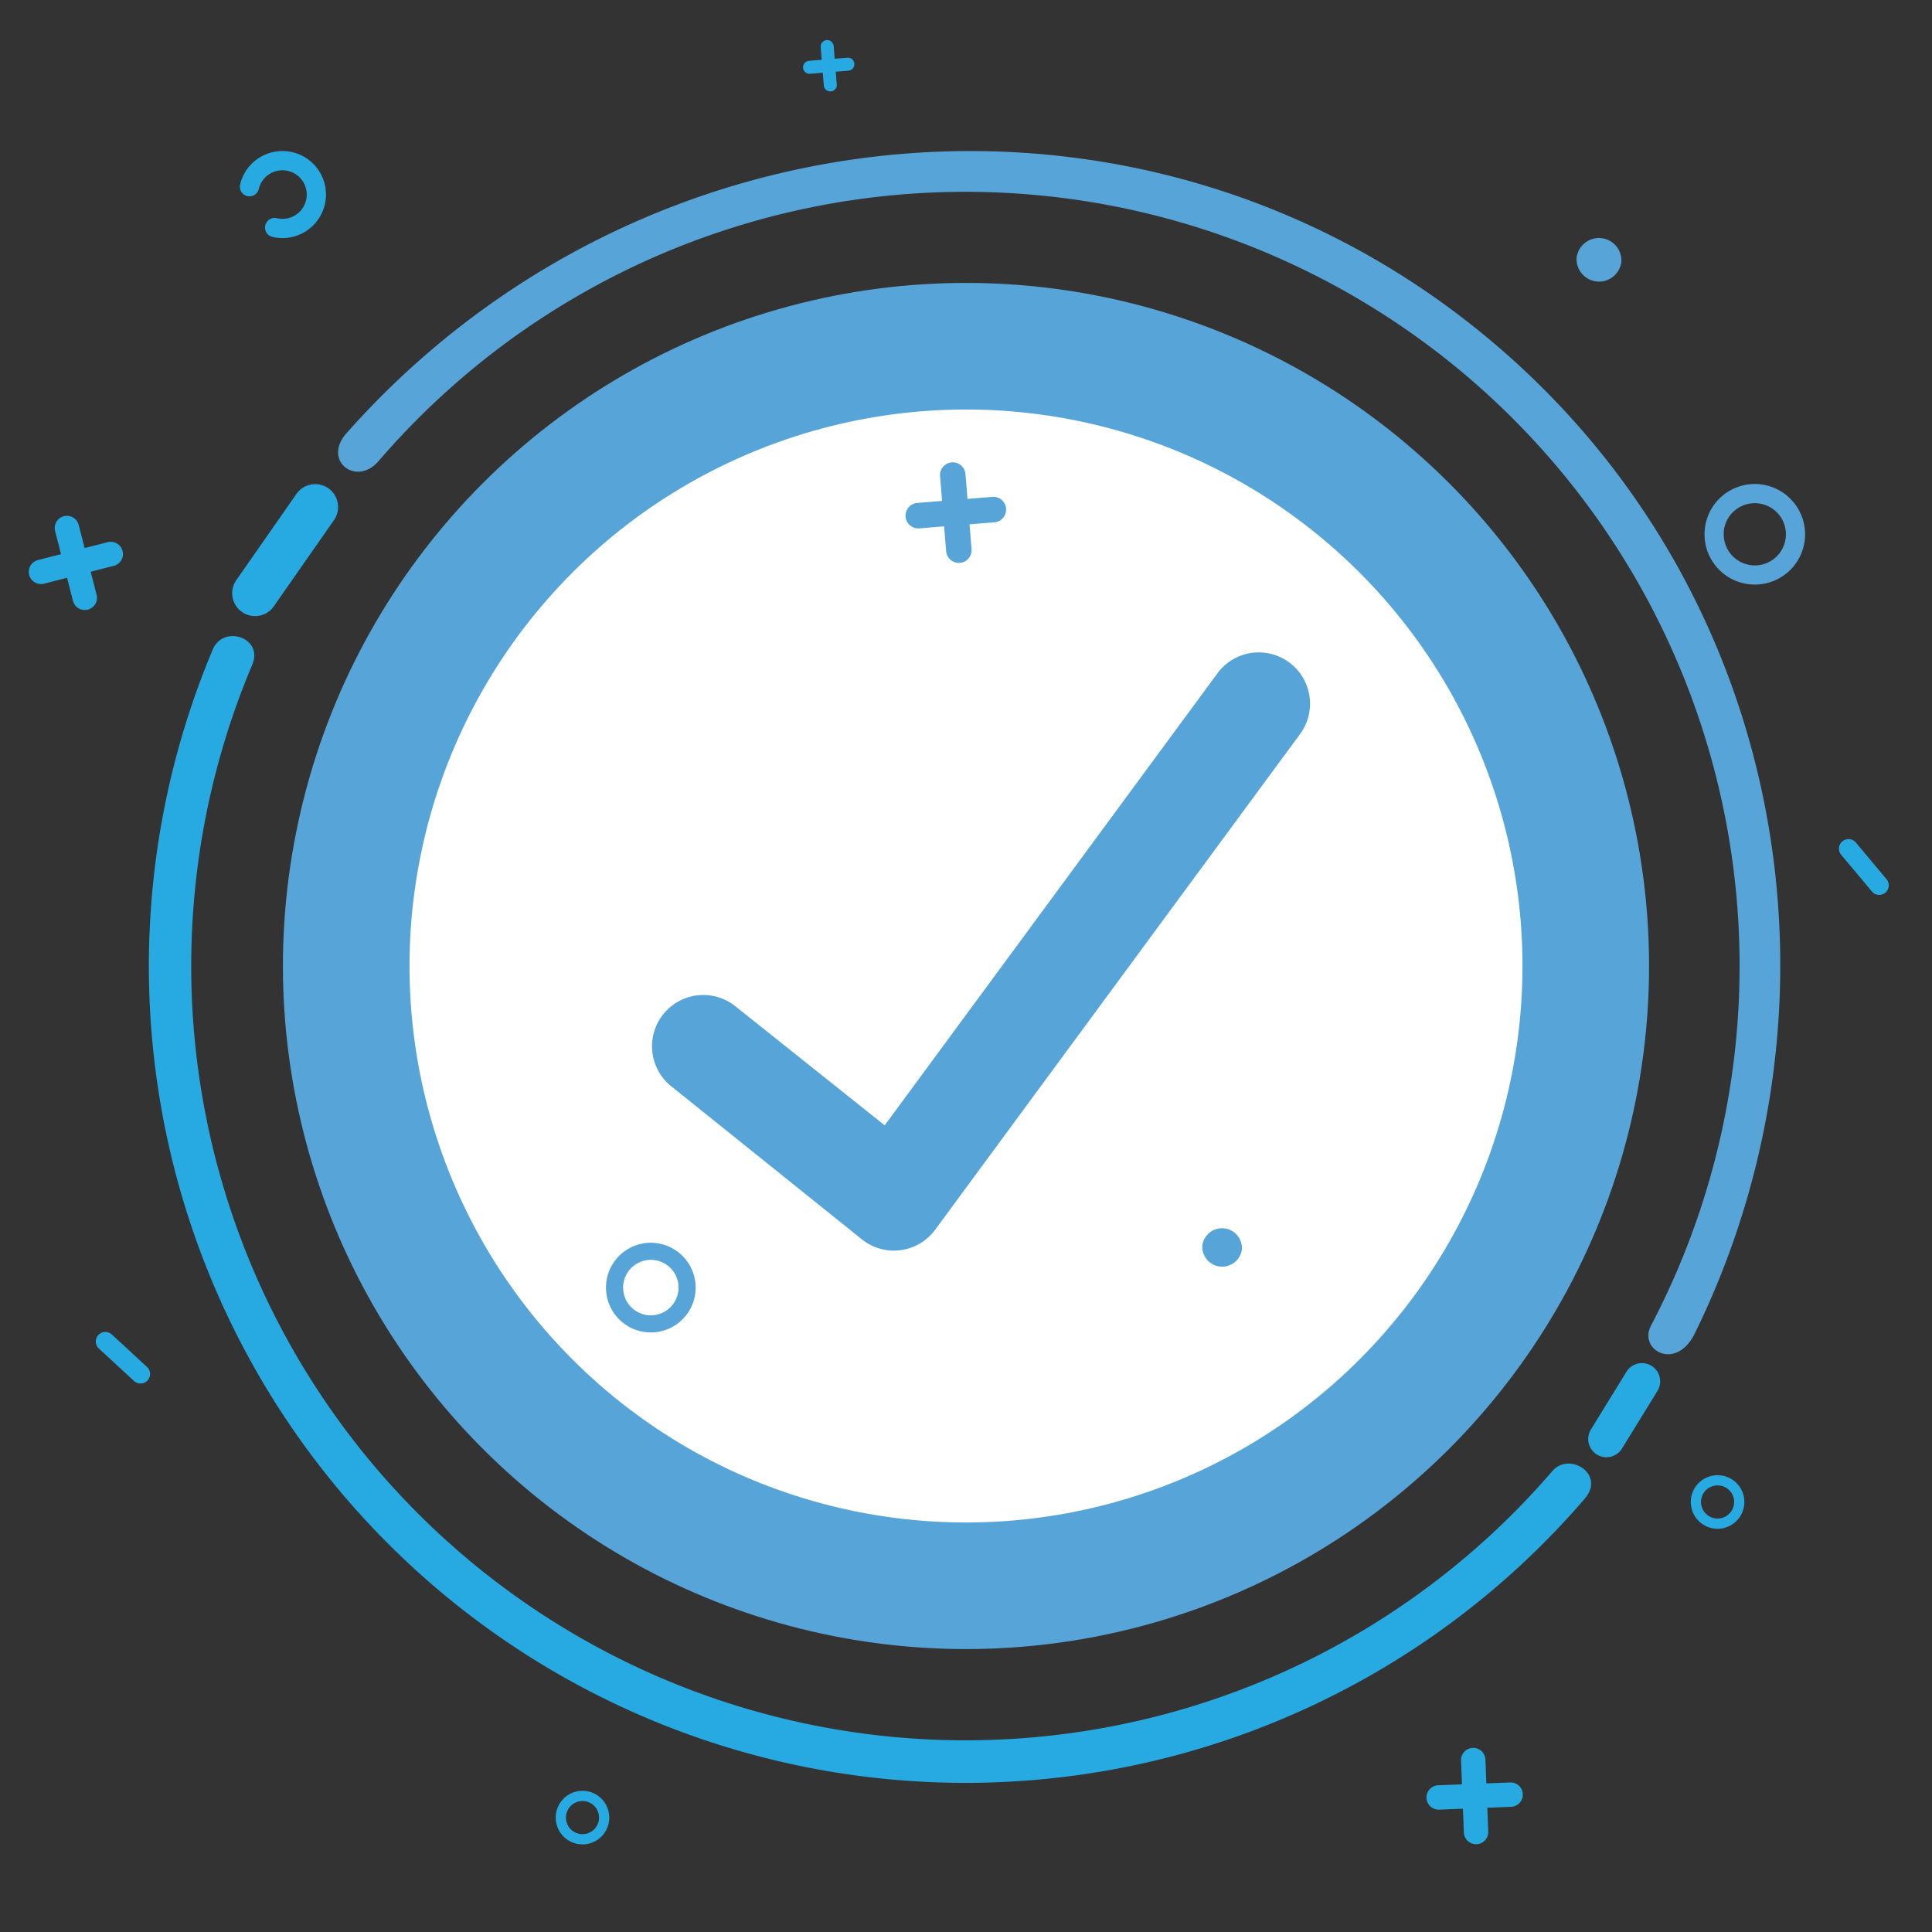 <svg xmlns="http://www.w3.org/2000/svg" width="156.094" height="156.094" viewBox="0 0 156.094 156.094">
    <rect x="0" y="0" width="156.094" height="156.094" fill="#333333" stroke="none"/>
    <g data-name="Group 1322">
        <g data-name="Group 1337">
            <g data-name="Group 1326">
                <g data-name="Group 1323">
                    <g data-name="Group 1322">
                        <circle data-name="Ellipse 440" cx="55.187" cy="55.187" r="55.187" transform="rotate(-45 94.211 39.023)" style="fill:#57a5d8"/>
                    </g>
                </g>
                <g data-name="Group 1325">
                    <g data-name="Group 1324" transform="translate(21.453 21.453)">
                        <circle data-name="Ellipse 441" cx="44.96" cy="44.96" transform="rotate(-17.883 87.747 13.806)" style="fill:#fff" r="44.96"/>
                    </g>
                </g>
            </g>
            <g data-name="Group 1336">
                <g data-name="Group 1331">
                    <g data-name="Group 1328">
                        <g data-name="Group 1327">
                            <path data-name="Path 1747" d="M248.68 242.487a62.556 62.556 0 0 1-105.044-65.147c.928-2.19-2.355-3.267-3.2-1.207a65.983 65.983 0 0 0 110.853 68.594c1.711-1.997-1.253-3.816-2.609-2.24z" transform="translate(-123.253 -123.639)" style="fill:#27aae1"/>
                        </g>
                    </g>
                    <g data-name="Group 1330">
                        <g data-name="Group 1329">
                            <path data-name="Path 1748" d="M244.32 151.611c-27.583-23.731-68.936-20.252-93.061 6.986-1.947 2.2.8 4.338 2.6 2.241a62.548 62.548 0 0 1 102.807 69.845c-1.042 1.984 2.024 3.717 3.538.631 13.04-26.562 7.534-59.554-15.884-79.703z" transform="translate(-123.274 -123.584)" style="fill:#57a5d8"/>
                        </g>
                    </g>
                </g>
                <g data-name="Group 1333">
                    <g data-name="Group 1332">
                        <path data-name="Path 1749" d="M253.753 241.352a1.473 1.473 0 0 1-1.8-2.14l2.85-4.629a1.473 1.473 0 1 1 2.508 1.544l-2.85 4.63a1.471 1.471 0 0 1-.708.595z" transform="translate(-123.415 -123.721)" style="fill:#27aae1"/>
                    </g>
                </g>
                <g data-name="Group 1335">
                    <g data-name="Group 1334">
                        <path data-name="Path 1750" d="M144.553 173.267a1.848 1.848 0 0 1-2.2-2.773l4.86-6.965a1.848 1.848 0 0 1 3.032 2.114l-4.86 6.966a1.843 1.843 0 0 1-.832.658z" transform="translate(-123.262 -123.622)" style="fill:#27aae1"/>
                    </g>
                </g>
            </g>
        </g>
        <g data-name="Group 1340">
            <g data-name="Group 1339">
                <g data-name="Group 1338">
                    <path data-name="Path 1751" d="M16.925 41.976c-.094 0-.188 0-.283-.01a4.141 4.141 0 0 1-2.912-1.5L.947 25.357a4.143 4.143 0 0 1 6.391-5.273l10 11.739L50.7 1.1a4.142 4.142 0 1 1 5.613 6.094L19.732 40.88a4.148 4.148 0 0 1-2.807 1.096z" style="fill:#57a5d8" transform="rotate(-11 351.286 -219.758)"/>
                </g>
            </g>
        </g>
        <g data-name="Group 1424">
            <g data-name="Group 1347">
                <g data-name="Group 1343">
                    <g data-name="Group 1342">
                        <g data-name="Group 1341">
                            <path data-name="Path 1752" d="m116.611 193.861 5.635-1.443a.985.985 0 0 1 1.2.71.985.985 0 0 1-.71 1.2l-5.635 1.443a.985.985 0 0 1-1.2-.71.985.985 0 0 1 .71-1.2z" transform="translate(-113.544 -148.613)" style="fill:#27aae1"/>
                        </g>
                    </g>
                </g>
                <g data-name="Group 1346">
                    <g data-name="Group 1345">
                        <g data-name="Group 1344">
                            <path data-name="Path 1753" d="m119.908 191.029 1.443 5.635a.985.985 0 0 1-.71 1.2.985.985 0 0 1-1.2-.71L118 191.517a.985.985 0 0 1 .71-1.2.985.985 0 0 1 1.198.712z" transform="translate(-113.547 -148.61)" style="fill:#27aae1"/>
                        </g>
                    </g>
                </g>
            </g>
            <g data-name="Group 1353">
                <g data-name="Group 1352">
                    <g data-name="Group 1351">
                        <g data-name="Group 1350">
                            <g data-name="Group 1349">
                                <g data-name="Group 1348">
                                    <path data-name="Path 1754" d="M145.253 142.72a.776.776 0 0 1 .366-1.508 1.963 1.963 0 1 0-1.445-2.371.776.776 0 1 1-1.508-.366 3.516 3.516 0 1 1 2.586 4.245z" transform="translate(-123.262 -123.584)" style="fill:#27aae1"/>
                                </g>
                            </g>
                        </g>
                    </g>
                </g>
            </g>
            <g data-name="Group 1358">
                <g data-name="Group 1357">
                    <g data-name="Group 1356">
                        <g data-name="Group 1355">
                            <g data-name="Group 1354">
                                <path data-name="Path 1755" d="M134.351 235.456a.785.785 0 0 1-.278-.165l-2.839-2.621a.772.772 0 1 1 1.048-1.134l2.839 2.621a.772.772 0 0 1-.77 1.3z" transform="translate(-123.246 -123.717)" style="fill:#27aae1"/>
                            </g>
                        </g>
                    </g>
                </g>
            </g>
            <g data-name="Group 1363">
                <g data-name="Group 1362">
                    <g data-name="Group 1361">
                        <g data-name="Group 1360">
                            <g data-name="Group 1359">
                                <path data-name="Path 1756" d="M172.488 271.017a2.164 2.164 0 1 1-1.731-2.525 2.167 2.167 0 0 1 1.731 2.525zm-3.443-.643a1.338 1.338 0 1 0 1.561-1.07 1.341 1.341 0 0 0-1.561 1.07z" transform="translate(-123.298 -123.769)" style="fill:#27aae1"/>
                            </g>
                        </g>
                    </g>
                </g>
            </g>
            <g data-name="Group 1368">
                <g data-name="Group 1367">
                    <g data-name="Group 1366">
                        <g data-name="Group 1365">
                            <g data-name="Group 1364">
                                <path data-name="Path 1757" d="M177.547 216.049a3.623 3.623 0 1 1-2.9-4.226 3.628 3.628 0 0 1 2.9 4.226zm-5.763-1.077a2.24 2.24 0 1 0 2.613-1.791 2.242 2.242 0 0 0-2.613 1.792z" transform="translate(-121.403 -111.354)" style="fill:#57a5d8"/>
                            </g>
                        </g>
                    </g>
                </g>
            </g>
            <g data-name="Group 1379">
                <g data-name="Group 1373">
                    <g data-name="Group 1372">
                        <g data-name="Group 1371">
                            <g data-name="Group 1370">
                                <g data-name="Group 1369">
                                    <path data-name="Path 1758" d="m217.931 177.225-6.065.491a1.031 1.031 0 0 1-1.109-.945 1.03 1.03 0 0 1 .944-1.109l6.066-.491a1.03 1.03 0 0 1 1.11.944 1.031 1.031 0 0 1-.946 1.11z" transform="translate(-137.592 -135.027)" style="fill:#57a5d8"/>
                                </g>
                            </g>
                        </g>
                    </g>
                </g>
                <g data-name="Group 1378">
                    <g data-name="Group 1377">
                        <g data-name="Group 1376">
                            <g data-name="Group 1375">
                                <g data-name="Group 1374">
                                    <path data-name="Path 1759" d="m214.038 179.556-.491-6.066a1.03 1.03 0 0 1 .944-1.11 1.03 1.03 0 0 1 1.11.944l.491 6.066a1.032 1.032 0 0 1-.945 1.11 1.03 1.03 0 0 1-1.109-.944z" transform="translate(-137.596 -135.023)" style="fill:#57a5d8"/>
                                </g>
                            </g>
                        </g>
                    </g>
                </g>
            </g>
            <g data-name="Group 1390">
                <g data-name="Group 1384">
                    <g data-name="Group 1383">
                        <g data-name="Group 1382">
                            <g data-name="Group 1381">
                                <g data-name="Group 1380">
                                    <path data-name="Path 1760" d="M269.251 167.173a4.063 4.063 0 1 1-3.661-4.429 4.068 4.068 0 0 1 3.661 4.429zm-6.546-.621a2.513 2.513 0 1 0 2.738-2.264 2.515 2.515 0 0 0-2.743 2.264z" transform="translate(-123.428 -123.622)" style="fill:#57a5d8"/>
                                </g>
                            </g>
                        </g>
                    </g>
                </g>
                <g data-name="Group 1389">
                    <g data-name="Group 1388">
                        <g data-name="Group 1387">
                            <g data-name="Group 1386">
                                <g data-name="Group 1385">
                                    <path data-name="Path 1761" d="M250.793 144.414a1.817 1.817 0 0 0 3.616.343 1.817 1.817 0 0 0-3.616-.343z" transform="translate(-123.413 -123.594)" style="fill:#57a5d8"/>
                                </g>
                            </g>
                        </g>
                    </g>
                </g>
            </g>
            <g data-name="Group 1395">
                <g data-name="Group 1394">
                    <g data-name="Group 1393">
                        <g data-name="Group 1392">
                            <g data-name="Group 1391">
                                <path data-name="Path 1762" d="M220.51 224.343a1.608 1.608 0 0 0 3.2.3 1.608 1.608 0 0 0-3.2-.3z" transform="translate(-123.371 -123.706)" style="fill:#57a5d8"/>
                            </g>
                        </g>
                    </g>
                </g>
            </g>
            <g data-name="Group 1402">
                <g data-name="Group 1398">
                    <g data-name="Group 1397">
                        <g data-name="Group 1396">
                            <path data-name="Path 1763" d="m243.413 265.93.228 5.812a.985.985 0 0 1-.946 1.023.985.985 0 0 1-1.023-.946l-.228-5.812a.985.985 0 0 1 .946-1.023.985.985 0 0 1 1.023.946z" transform="translate(-123.4 -123.764)" style="fill:#27aae1"/>
                        </g>
                    </g>
                </g>
                <g data-name="Group 1401">
                    <g data-name="Group 1400">
                        <g data-name="Group 1399">
                            <path data-name="Path 1764" d="m245.483 269.748-5.812.228a.985.985 0 0 1-1.023-.946.983.983 0 0 1 .946-1.023l5.812-.228a.985.985 0 0 1 1.023.946.984.984 0 0 1-.946 1.023z" transform="translate(-123.396 -123.768)" style="fill:#27aae1"/>
                        </g>
                    </g>
                </g>
            </g>
            <g data-name="Group 1407">
                <g data-name="Group 1406">
                    <g data-name="Group 1405">
                        <g data-name="Group 1404">
                            <g data-name="Group 1403">
                                <path data-name="Path 1765" d="M279.27 203.9a.779.779 0 0 1-.254-.2l-2.481-2.963a.772.772 0 0 1 1.184-.992l2.481 2.963a.773.773 0 0 1-.931 1.19z" transform="translate(-127.778 -131.673)" style="fill:#27aae1"/>
                            </g>
                        </g>
                    </g>
                </g>
            </g>
            <g data-name="Group 1412">
                <g data-name="Group 1411">
                    <g data-name="Group 1410">
                        <g data-name="Group 1409">
                            <g data-name="Group 1408">
                                <path data-name="Path 1766" d="M278.328 238.473a2.164 2.164 0 1 1-1.73-2.525 2.166 2.166 0 0 1 1.73 2.525zm-3.443-.644a1.338 1.338 0 1 0 1.562-1.07 1.339 1.339 0 0 0-1.562 1.07z" transform="translate(-137.431 -116.724)" style="fill:#27aae1"/>
                            </g>
                        </g>
                    </g>
                </g>
            </g>
            <g data-name="Group 1423">
                <g data-name="Group 1417">
                    <g data-name="Group 1416">
                        <g data-name="Group 1415">
                            <g data-name="Group 1414">
                                <g data-name="Group 1413">
                                    <path data-name="Path 1767" d="m191.873 129.284-3.095.251a.524.524 0 0 1-.566-.481.524.524 0 0 1 .481-.566l3.095-.251a.527.527 0 0 1 .566.481.526.526 0 0 1-.481.566z" transform="translate(-123.326 -123.573)" style="fill:#27aae1"/>
                                </g>
                            </g>
                        </g>
                    </g>
                </g>
                <g data-name="Group 1422">
                    <g data-name="Group 1421">
                        <g data-name="Group 1420">
                            <g data-name="Group 1419">
                                <g data-name="Group 1418">
                                    <path data-name="Path 1768" d="m189.886 130.473-.25-3.095a.524.524 0 0 1 .481-.566.525.525 0 0 1 .566.481l.251 3.095a.526.526 0 0 1-.482.566.526.526 0 0 1-.566-.481z" transform="translate(-123.328 -123.571)" style="fill:#27aae1"/>
                                </g>
                            </g>
                        </g>
                    </g>
                </g>
            </g>
        </g>
    </g>
</svg>
